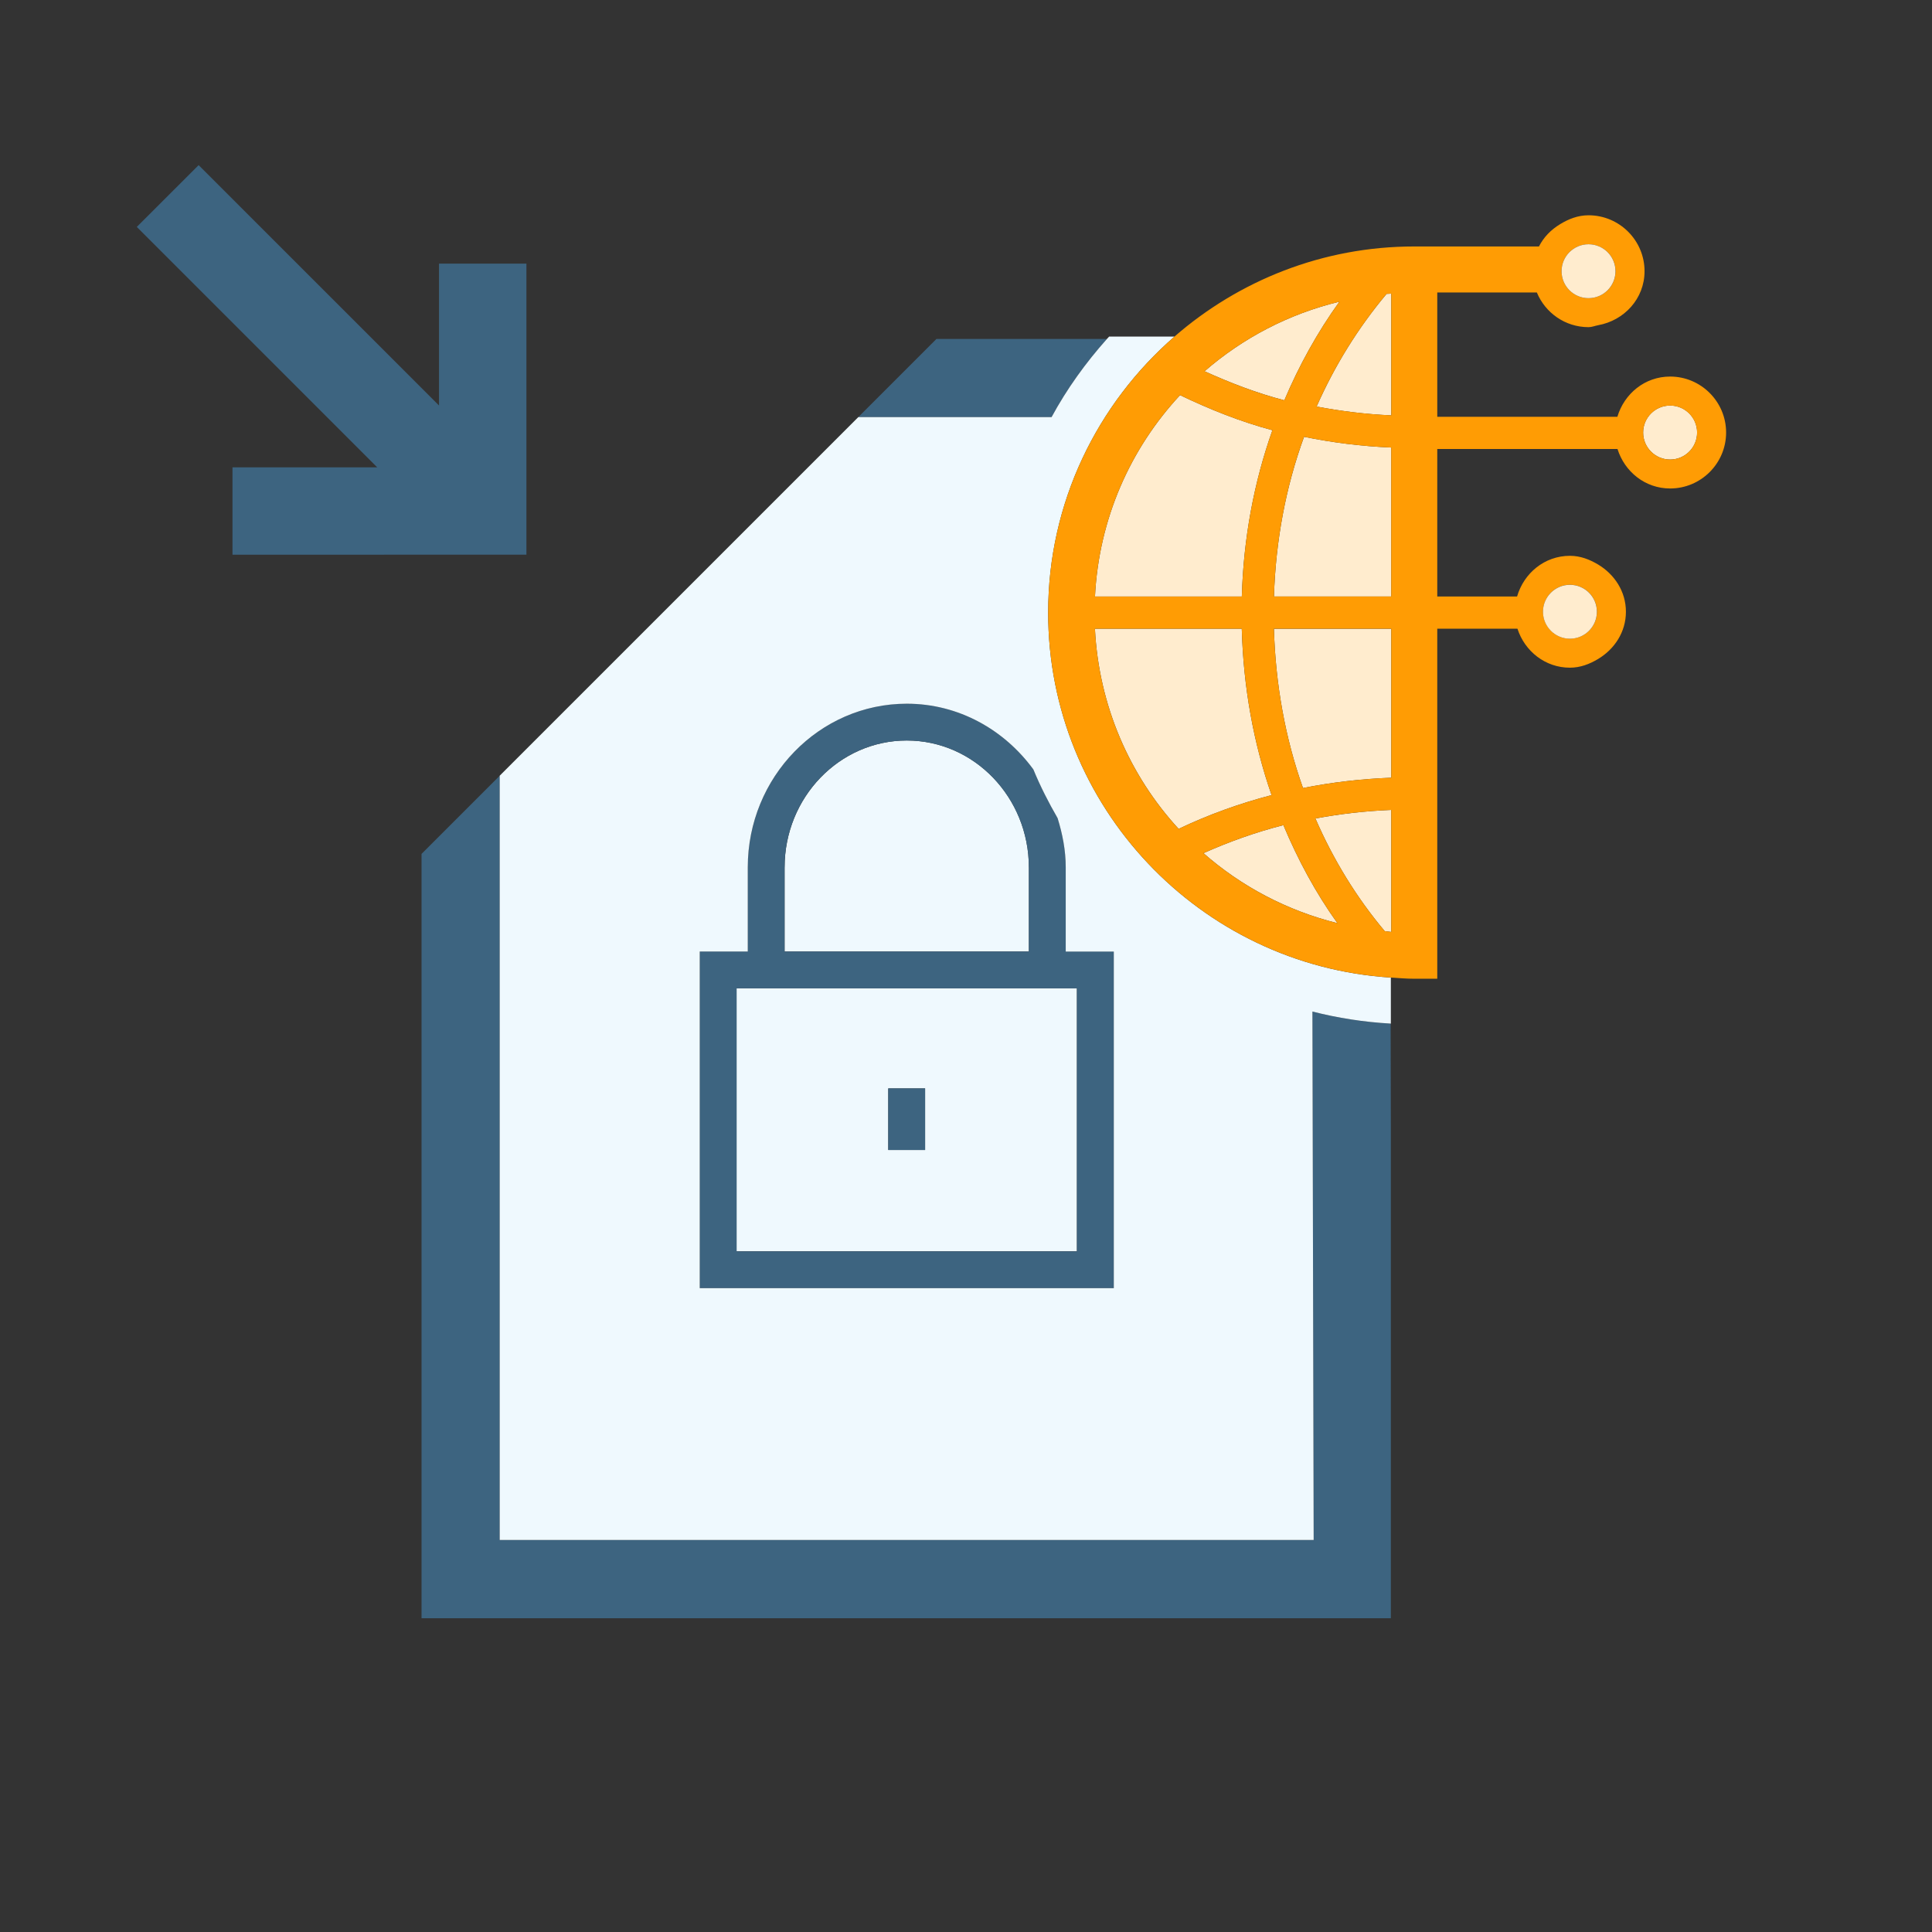 <?xml version="1.0" encoding="utf-8"?>
<!-- Generator: Adobe Illustrator 17.0.0, SVG Export Plug-In . SVG Version: 6.00 Build 0)  -->
<!DOCTYPE svg PUBLIC "-//W3C//DTD SVG 1.1//EN" "http://www.w3.org/Graphics/SVG/1.1/DTD/svg11.dtd">
<svg version="1.1"  xmlns="http://www.w3.org/2000/svg" xmlns:xlink="http://www.w3.org/1999/xlink" x="0px" y="0px"
	 width="42px" height="42px" viewBox="0 0 42 42" enable-background="new 0 0 42 42" >
<rect x="0" y="0" width="42" height="42" fill="#333333" stroke="none"/>
<g>
	<polygon fill="#3D6480" points="5.054,12.059 11.444,12.058 11.444,5.731 9.544,5.731 9.544,8.815 4.318,3.59 2.974,4.933 
		8.2,10.159 5.054,10.159 	"/>
	<path fill="#EFF9FE" d="M22.367,18.855c0-1.521-1.19-2.757-2.654-2.757c-1.465,0-2.656,1.237-2.656,2.757v1.83h5.311V18.855z"/>
	<path fill="#EFF9FE" d="M16.012,27.203h7.399v-5.719h-7.399V27.203z M19.31,23.661h0.801V25H19.31V23.661z"/>
	<path fill="#3D6480" d="M28.558,33.479H10.863V16.864l-1.699,1.699v16.616h21.072V24.546l-0.005-2.294
		c-0.583-0.033-1.151-0.122-1.7-0.262L28.558,33.479z"/>
	<path fill="#3D6480" d="M24.064,7.368h-3.706l-1.7,1.7h4.202C23.193,8.453,23.602,7.887,24.064,7.368z"/>
	<rect x="19.31" y="23.661" fill="#3D6480" width="0.801" height="1.339"/>
	<path fill="#3D6480" d="M23.168,18.855c0-0.375-0.072-0.731-0.177-1.071c-0.197-0.34-0.375-0.692-0.527-1.059
		c-0.631-0.862-1.624-1.428-2.751-1.428c-1.906,0-3.457,1.596-3.457,3.557v1.83h-1.044v7.318h9.001v-7.318h-1.045V18.855z
		 M17.056,18.855c0-1.521,1.191-2.757,2.656-2.757c1.464,0,2.654,1.237,2.654,2.757v1.83h-5.311V18.855z M23.412,21.485v5.719
		h-7.399v-5.719H23.412z"/>
	<path fill="#EFF9FE" d="M22.786,13.317c0-2.394,1.068-4.54,2.746-6h-1.421c-0.016,0.017-0.031,0.034-0.047,0.051
		c-0.462,0.518-0.871,1.085-1.204,1.7h-4.202l-7.795,7.795v16.615h17.695L28.531,21.99c0.549,0.14,1.116,0.229,1.7,0.262
		c0.002,0,0.003,0,0.005,0v-1C26.085,20.987,22.786,17.535,22.786,13.317z M24.213,28.003h-9.001v-7.318h1.044v-1.83
		c0-1.961,1.551-3.557,3.457-3.557c1.127,0,2.12,0.566,2.751,1.428c0.151,0.367,0.33,0.718,0.527,1.059
		c0.105,0.34,0.177,0.695,0.177,1.071v1.83h1.045V28.003z"/>
	<path fill="#FFECCE" d="M29.118,6.558c-1.103,0.266-2.103,0.792-2.932,1.513c0.56,0.253,1.134,0.475,1.734,0.631
		C28.242,7.944,28.639,7.223,29.118,6.558z"/>
	<path fill="#FFECCE" d="M28.622,8.838c0.533,0.102,1.074,0.167,1.623,0.192V6.384c-0.034,0.002-0.068,0.002-0.102,0.005
		C29.523,7.128,29.013,7.952,28.622,8.838z"/>
	<path fill="#FFECCE" d="M28.326,17.131c0.627-0.125,1.269-0.199,1.919-0.224v-3.239h-2.551
		C27.729,14.875,27.939,16.045,28.326,17.131z"/>
	<path fill="#FFECCE" d="M27.661,9.353C26.964,9.166,26.298,8.9,25.653,8.59c-1.08,1.162-1.765,2.69-1.849,4.377h3.192
		C27.032,11.713,27.256,10.494,27.661,9.353z"/>
	<path fill="#FFECCE" d="M26.995,13.667h-3.192c0.084,1.673,0.755,3.193,1.819,4.352c0.642-0.306,1.318-0.551,2.021-0.734
		C27.247,16.147,27.029,14.927,26.995,13.667z"/>
	<path fill="#FFECCE" d="M26.162,18.547c0.823,0.722,1.817,1.25,2.912,1.522c-0.471-0.657-0.857-1.375-1.174-2.131
		C27.297,18.091,26.718,18.299,26.162,18.547z"/>
	<path fill="#FFECCE" d="M30.103,20.242c0.048,0.004,0.094,0.014,0.142,0.017v-0.814v-1.838c-0.559,0.023-1.109,0.086-1.649,0.186
		C28.983,18.685,29.487,19.51,30.103,20.242z"/>
	<path fill="#FFECCE" d="M27.695,12.967h2.55V9.729c-0.642-0.027-1.275-0.106-1.896-0.233C27.95,10.589,27.732,11.761,27.695,12.967
		z"/>
	<circle fill="#FFECCE" cx="36.307" cy="9.403" r="0.587"/>
	<path fill="#FF9C04" d="M36.307,8.186c-0.55,0-0.997,0.373-1.147,0.875h-0.419h-3.496V6.358h2.165
		c0.182,0.442,0.616,0.754,1.123,0.754c0.074,0,0.138-0.029,0.208-0.042c0.568-0.102,1.01-0.577,1.01-1.174
		c0-0.671-0.547-1.216-1.218-1.216c-0.231,0-0.436,0.082-0.62,0.195c-0.194,0.118-0.354,0.279-0.457,0.483h-2.112h-0.599
		c-1.994,0-3.815,0.743-5.213,1.959c-1.678,1.46-2.746,3.606-2.746,6c0,4.217,3.299,7.67,7.45,7.934
		c0.169,0.011,0.337,0.026,0.509,0.026h0.5v-0.5v-1.332v-5.778h1.743c0.158,0.488,0.602,0.848,1.141,0.848
		c0.228,0,0.43-0.08,0.612-0.189c0.355-0.213,0.605-0.584,0.605-1.027s-0.25-0.814-0.605-1.027
		c-0.183-0.109-0.384-0.189-0.612-0.189c-0.552,0-1.002,0.378-1.149,0.885h-1.735V9.761h3.496h0.422
		c0.155,0.493,0.6,0.858,1.144,0.858c0.671,0,1.217-0.545,1.217-1.216C37.524,8.732,36.978,8.186,36.307,8.186z M34.533,5.31
		c0.324,0,0.587,0.263,0.587,0.586s-0.263,0.586-0.587,0.586c-0.323,0-0.586-0.263-0.586-0.586S34.21,5.31,34.533,5.31z
		 M29.118,6.558c-0.479,0.665-0.876,1.386-1.198,2.144c-0.6-0.155-1.174-0.378-1.734-0.631C27.016,7.35,28.016,6.824,29.118,6.558z
		 M25.653,8.59c0.645,0.31,1.311,0.576,2.008,0.763c-0.405,1.142-0.629,2.36-0.665,3.615h-3.192
		C23.888,11.28,24.573,9.752,25.653,8.59z M23.803,13.667h3.192c0.035,1.26,0.252,2.48,0.648,3.618
		c-0.702,0.183-1.379,0.428-2.021,0.734C24.558,16.861,23.887,15.341,23.803,13.667z M26.162,18.547
		c0.557-0.248,1.135-0.457,1.738-0.609c0.317,0.756,0.704,1.474,1.174,2.131C27.979,19.798,26.984,19.269,26.162,18.547z
		 M30.245,19.445v0.814c-0.048-0.003-0.094-0.013-0.142-0.017c-0.616-0.733-1.12-1.558-1.507-2.449
		c0.541-0.101,1.091-0.164,1.649-0.186V19.445z M30.245,16.907c-0.65,0.025-1.291,0.099-1.919,0.224
		c-0.387-1.086-0.597-2.255-0.632-3.463h2.551V16.907z M30.245,12.967h-2.55c0.037-1.206,0.255-2.378,0.653-3.471
		c0.622,0.127,1.254,0.206,1.896,0.233V12.967z M30.245,9.029c-0.549-0.024-1.09-0.09-1.623-0.192
		c0.392-0.886,0.902-1.709,1.521-2.449c0.033-0.003,0.068-0.003,0.102-0.005V9.029z M34.129,12.712c0.324,0,0.587,0.263,0.587,0.586
		s-0.263,0.586-0.587,0.586c-0.323,0-0.585-0.263-0.585-0.586S33.805,12.712,34.129,12.712z M36.307,9.99
		c-0.323,0-0.586-0.263-0.586-0.586c0-0.324,0.263-0.587,0.586-0.587s0.586,0.264,0.586,0.587C36.893,9.726,36.631,9.99,36.307,9.99
		z"/>
	<circle fill="#FFECCE" cx="34.533" cy="5.896" r="0.586"/>
	<circle fill="#FFECCE" cx="34.129" cy="13.299" r="0.586"/>
</g>
</svg>

